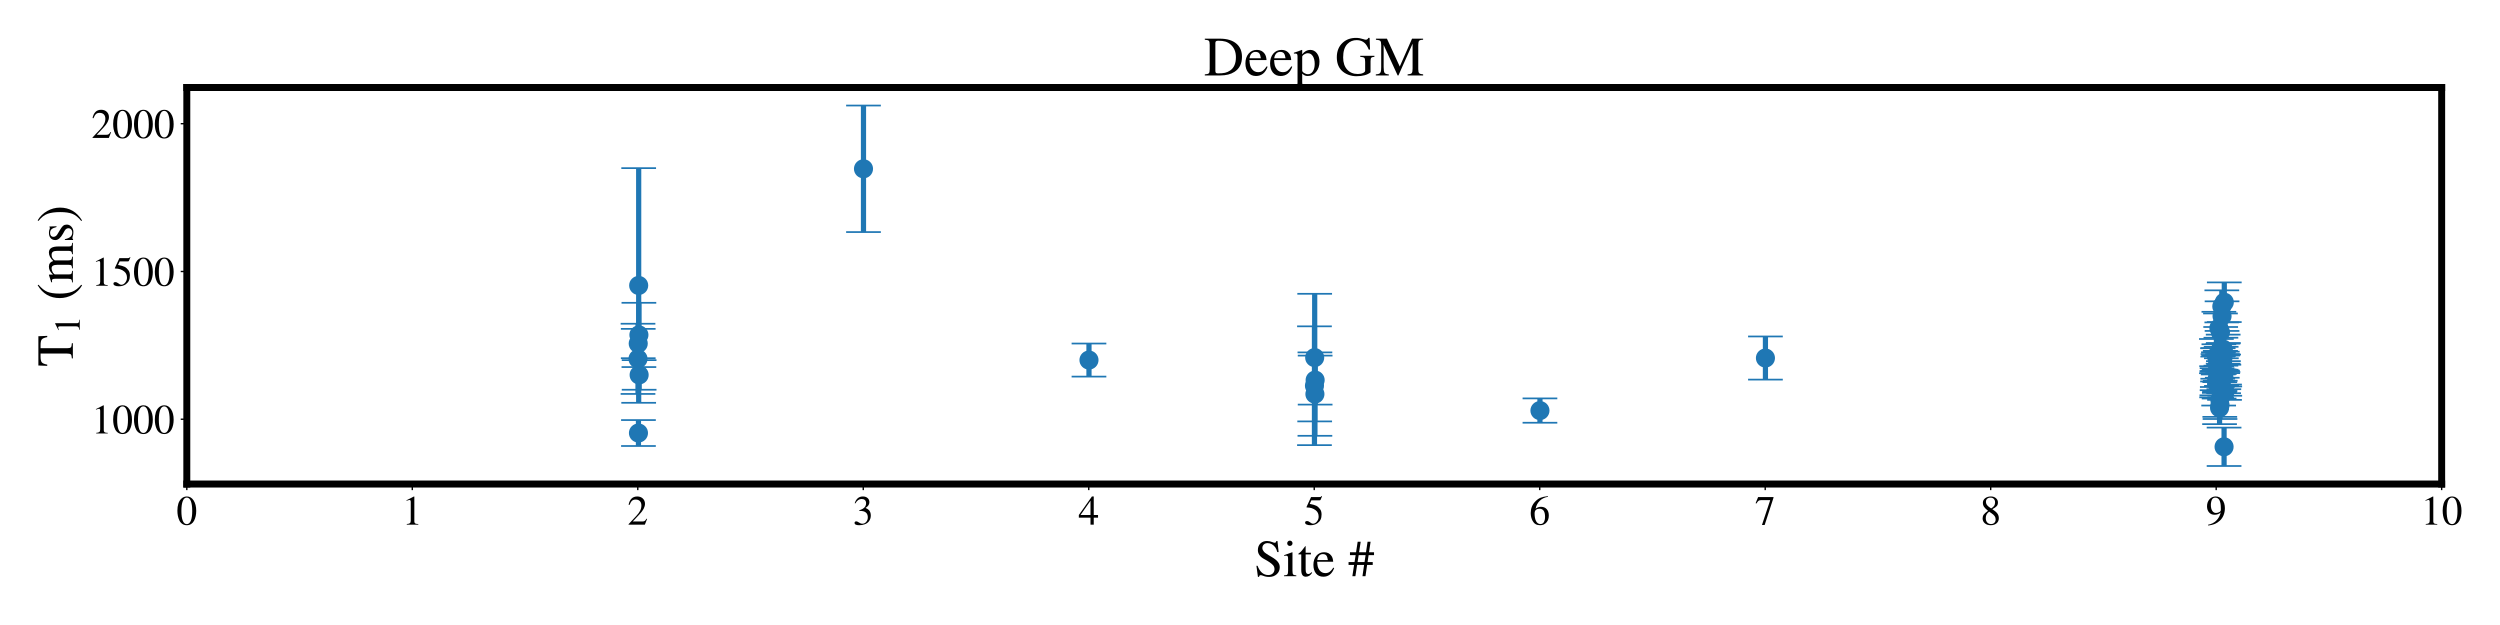 <?xml version="1.0" encoding="utf-8" standalone="no"?>
<!DOCTYPE svg PUBLIC "-//W3C//DTD SVG 1.1//EN"
  "http://www.w3.org/Graphics/SVG/1.1/DTD/svg11.dtd">
<!-- Created with matplotlib (https://matplotlib.org/) -->
<svg height="360pt" version="1.1" viewBox="0 0 1440 360" width="1440pt" xmlns="http://www.w3.org/2000/svg" xmlns:xlink="http://www.w3.org/1999/xlink">
 <defs>
  <style type="text/css">*{stroke-linecap:butt;stroke-linejoin:round;}</style>
 </defs>
 <g id="figure_1">
  <g id="patch_1">
   <path d="M 0 360 
L 1440 360 
L 1440 0 
L 0 0 
z
" style="fill:#ffffff;"/>
  </g>
  <g id="axes_1">
   <g id="patch_2">
    <path d="M 107.6 278.8 
L 1406.4 278.8 
L 1406.4 50.4 
L 107.6 50.4 
z
" style="fill:#ffffff;"/>
   </g>
   <g id="matplotlib.axis_1">
    <g id="xtick_1">
     <g id="line2d_1">
      <defs>
       <path d="M 0 0 
L 0 3.5 
" id="mabd2b6588c" style="stroke:#000000;stroke-width:0.8;"/>
      </defs>
      <g>
       <use style="stroke:#000000;stroke-width:0.8;" x="107.6" xlink:href="#mabd2b6588c" y="278.8"/>
      </g>
     </g>
     <g id="text_1">
      <!-- 0 -->
      <g transform="translate(101.6 302.191)scale(0.24 -0.24)">
       <defs>
        <path d="M 47.594 33 
Q 47.594 26.297 46.297 20.344 
Q 45 14.406 42.453 9.406 
Q 39.906 4.406 35.406 1.5 
Q 30.906 -1.406 25 -1.406 
Q 18.906 -1.406 14.297 1.688 
Q 9.703 4.797 7.203 10 
Q 4.703 15.203 3.547 21.094 
Q 2.406 27 2.406 33.594 
Q 2.406 42.906 4.703 50.344 
Q 7 57.797 12.344 62.688 
Q 17.703 67.594 25.406 67.594 
Q 35.203 67.594 41.391 58 
Q 47.594 48.406 47.594 33 
z
M 38 32.5 
Q 38 48.297 34.641 56.641 
Q 31.297 65 24.797 65 
Q 18.594 65 15.297 56.594 
Q 12 48.203 12 32.906 
Q 12 17.5 15.297 9.344 
Q 18.594 1.203 25 1.203 
Q 31.297 1.203 34.641 9.344 
Q 38 17.5 38 32.5 
z
" id="STIXGeneral-Regular-48"/>
       </defs>
       <use xlink:href="#STIXGeneral-Regular-48"/>
      </g>
     </g>
    </g>
    <g id="xtick_2">
     <g id="line2d_2">
      <g>
       <use style="stroke:#000000;stroke-width:0.8;" x="237.48" xlink:href="#mabd2b6588c" y="278.8"/>
      </g>
     </g>
     <g id="text_2">
      <!-- 1 -->
      <g transform="translate(231.48 302.191)scale(0.24 -0.24)">
       <defs>
        <path d="M 39.406 0 
L 11.797 0 
L 11.797 1.5 
Q 17.297 1.797 19.297 3.547 
Q 21.297 5.297 21.297 9.5 
L 21.297 54.406 
Q 21.297 59.297 18.297 59.297 
Q 16.906 59.297 13.797 58.094 
L 11.094 57.094 
L 11.094 58.5 
L 29 67.594 
L 29.906 67.297 
L 29.906 7.594 
Q 29.906 4.297 31.906 2.891 
Q 33.906 1.5 39.406 1.5 
z
" id="STIXGeneral-Regular-49"/>
       </defs>
       <use xlink:href="#STIXGeneral-Regular-49"/>
      </g>
     </g>
    </g>
    <g id="xtick_3">
     <g id="line2d_3">
      <g>
       <use style="stroke:#000000;stroke-width:0.8;" x="367.36" xlink:href="#mabd2b6588c" y="278.8"/>
      </g>
     </g>
     <g id="text_3">
      <!-- 2 -->
      <g transform="translate(361.36 302.191)scale(0.24 -0.24)">
       <defs>
        <path d="M 47.406 13.703 
L 42 0 
L 2.906 0 
L 2.906 1.203 
L 20.703 20.094 
Q 27.703 27.406 30.703 33.5 
Q 33.703 39.594 33.703 46.094 
Q 33.703 52.797 30 56.5 
Q 26.297 60.203 19.797 60.203 
Q 14.406 60.203 11.25 57.391 
Q 8.094 54.594 5.094 47.203 
L 3 47.703 
Q 4.703 57 9.844 62.297 
Q 15 67.594 23.797 67.594 
Q 32.094 67.594 37.188 62.594 
Q 42.297 57.594 42.297 50 
Q 42.297 38.703 29.5 25.203 
L 13 7.594 
L 36.406 7.594 
Q 39.703 7.594 41.641 8.891 
Q 43.594 10.203 46 14.297 
z
" id="STIXGeneral-Regular-50"/>
       </defs>
       <use xlink:href="#STIXGeneral-Regular-50"/>
      </g>
     </g>
    </g>
    <g id="xtick_4">
     <g id="line2d_4">
      <g>
       <use style="stroke:#000000;stroke-width:0.8;" x="497.24" xlink:href="#mabd2b6588c" y="278.8"/>
      </g>
     </g>
     <g id="text_4">
      <!-- 3 -->
      <g transform="translate(491.24 302.191)scale(0.24 -0.24)">
       <defs>
        <path d="M 6.094 51 
L 4.5 51.406 
Q 6.797 58.906 11.688 63.25 
Q 16.594 67.594 24.094 67.594 
Q 31.094 67.594 35.391 63.797 
Q 39.703 60 39.703 53.906 
Q 39.703 45.703 30.406 40.094 
Q 35.906 37.703 38.703 34.797 
Q 43.094 29.906 43.094 21.906 
Q 43.094 13.906 38.5 7.906 
Q 35.094 3.297 28.75 0.938 
Q 22.406 -1.406 15.297 -1.406 
Q 4.094 -1.406 4.094 4.297 
Q 4.094 5.906 5.297 6.906 
Q 6.5 7.906 8.203 7.906 
Q 10.703 7.906 14.297 5.297 
Q 18.703 2.203 22.906 2.203 
Q 28.406 2.203 32.156 6.641 
Q 35.906 11.094 35.906 17.5 
Q 35.906 29 25.5 32 
Q 22.406 33 15.297 33 
L 15.297 34.406 
Q 20.906 36.297 23.703 38 
Q 31.797 42.594 31.797 51.406 
Q 31.797 56.406 28.938 59 
Q 26.094 61.594 21 61.594 
Q 12 61.594 6.094 51 
z
" id="STIXGeneral-Regular-51"/>
       </defs>
       <use xlink:href="#STIXGeneral-Regular-51"/>
      </g>
     </g>
    </g>
    <g id="xtick_5">
     <g id="line2d_5">
      <g>
       <use style="stroke:#000000;stroke-width:0.8;" x="627.12" xlink:href="#mabd2b6588c" y="278.8"/>
      </g>
     </g>
     <g id="text_5">
      <!-- 4 -->
      <g transform="translate(621.12 302.191)scale(0.24 -0.24)">
       <defs>
        <path d="M 47.297 16.703 
L 37 16.703 
L 37 0 
L 29.203 0 
L 29.203 16.703 
L 1.203 16.703 
L 1.203 23.094 
L 32.594 67.594 
L 37 67.594 
L 37 23.094 
L 47.297 23.094 
z
M 29.203 23.094 
L 29.203 57.406 
L 5.203 23.094 
z
" id="STIXGeneral-Regular-52"/>
       </defs>
       <use xlink:href="#STIXGeneral-Regular-52"/>
      </g>
     </g>
    </g>
    <g id="xtick_6">
     <g id="line2d_6">
      <g>
       <use style="stroke:#000000;stroke-width:0.8;" x="757" xlink:href="#mabd2b6588c" y="278.8"/>
      </g>
     </g>
     <g id="text_6">
      <!-- 5 -->
      <g transform="translate(751 302.191)scale(0.24 -0.24)">
       <defs>
        <path d="M 43.797 68.094 
L 40.203 59.594 
Q 39.594 58.297 37.5 58.297 
L 18.094 58.297 
L 14.094 49.797 
Q 25.094 47.703 30 45.25 
Q 34.906 42.797 39.094 37 
Q 42.594 32.203 42.594 24.297 
Q 42.594 17.094 40.25 12.188 
Q 37.906 7.297 32.797 3.5 
Q 26 -1.406 15.797 -1.406 
Q 10.094 -1.406 6.594 0.297 
Q 3.094 2 3.094 4.797 
Q 3.094 8.594 7.594 8.594 
Q 11.203 8.594 15 5.5 
Q 18.906 2.297 22.094 2.297 
Q 27.297 2.297 31.438 7.5 
Q 35.594 12.703 35.594 19.203 
Q 35.594 28.797 28.906 34.203 
Q 20.203 41.203 7.594 41.203 
Q 6.406 41.203 6.406 42 
L 6.5 42.5 
L 17.406 66.203 
L 38.094 66.203 
Q 39.797 66.203 40.75 66.703 
Q 41.703 67.203 42.906 68.797 
z
" id="STIXGeneral-Regular-53"/>
       </defs>
       <use xlink:href="#STIXGeneral-Regular-53"/>
      </g>
     </g>
    </g>
    <g id="xtick_7">
     <g id="line2d_7">
      <g>
       <use style="stroke:#000000;stroke-width:0.8;" x="886.88" xlink:href="#mabd2b6588c" y="278.8"/>
      </g>
     </g>
     <g id="text_7">
      <!-- 6 -->
      <g transform="translate(880.88 302.191)scale(0.24 -0.24)">
       <defs>
        <path d="M 44.594 68.406 
L 44.797 66.797 
Q 33 64.906 25.094 57.25 
Q 17.203 49.594 15.203 38.297 
Q 21 42.797 27.906 42.797 
Q 36.703 42.797 41.75 37.188 
Q 46.797 31.594 46.797 21.906 
Q 46.797 12.094 41.703 5.906 
Q 35.797 -1.406 25.797 -1.406 
Q 13.594 -1.406 8.094 8.703 
Q 3.406 17.297 3.406 27.906 
Q 3.406 44.297 14.297 55.5 
Q 20.5 61.906 27.047 64.547 
Q 33.594 67.203 44.594 68.406 
z
M 37.797 18.797 
Q 37.797 38.203 24.297 38.203 
Q 19.297 38.203 16 35.547 
Q 12.703 32.906 12.703 26.594 
Q 12.703 14.906 16.344 8.156 
Q 20 1.406 26.906 1.406 
Q 32.203 1.406 35 6.156 
Q 37.797 10.906 37.797 18.797 
z
" id="STIXGeneral-Regular-54"/>
       </defs>
       <use xlink:href="#STIXGeneral-Regular-54"/>
      </g>
     </g>
    </g>
    <g id="xtick_8">
     <g id="line2d_8">
      <g>
       <use style="stroke:#000000;stroke-width:0.8;" x="1016.76" xlink:href="#mabd2b6588c" y="278.8"/>
      </g>
     </g>
     <g id="text_8">
      <!-- 7 -->
      <g transform="translate(1010.76 302.191)scale(0.24 -0.24)">
       <defs>
        <path d="M 44.906 64.594 
L 23.703 -0.797 
L 17.203 -0.797 
L 37 58.797 
L 15.5 58.797 
Q 11.203 58.797 9.094 57.297 
Q 7 55.797 3.797 50.594 
L 2 51.5 
L 8 66.203 
L 44.906 66.203 
z
" id="STIXGeneral-Regular-55"/>
       </defs>
       <use xlink:href="#STIXGeneral-Regular-55"/>
      </g>
     </g>
    </g>
    <g id="xtick_9">
     <g id="line2d_9">
      <g>
       <use style="stroke:#000000;stroke-width:0.8;" x="1146.64" xlink:href="#mabd2b6588c" y="278.8"/>
      </g>
     </g>
     <g id="text_9">
      <!-- 8 -->
      <g transform="translate(1140.64 302.191)scale(0.24 -0.24)">
       <defs>
        <path d="M 44.5 15.5 
Q 44.5 7.797 39.141 3.188 
Q 33.797 -1.406 24.797 -1.406 
Q 16.406 -1.406 11 3.188 
Q 5.594 7.797 5.594 14.906 
Q 5.594 20.203 8.188 23.953 
Q 10.797 27.703 18.594 33.203 
Q 11.094 39.406 8.641 43.203 
Q 6.203 47 6.203 52 
Q 6.203 59.094 11.641 63.344 
Q 17.094 67.594 25.594 67.594 
Q 32.906 67.594 37.656 63.438 
Q 42.406 59.297 42.406 53.297 
Q 42.406 47.797 39.547 44.5 
Q 36.703 41.203 29 37.094 
Q 38 31.094 41.25 26.391 
Q 44.5 21.703 44.5 15.5 
z
M 35.5 53.297 
Q 35.5 58.5 32.594 61.641 
Q 29.703 64.797 24.594 64.797 
Q 19.5 64.797 16.547 62.141 
Q 13.594 59.5 13.594 54.891 
Q 13.594 50.297 16.547 46.547 
Q 19.5 42.797 26.094 38.906 
Q 31.203 41.906 33.344 45.25 
Q 35.5 48.594 35.5 53.297 
z
M 27.094 27.203 
L 21.203 31.203 
Q 16.797 27.594 15 24.141 
Q 13.203 20.703 13.203 15.797 
Q 13.203 9 16.641 5.203 
Q 20.094 1.406 25.906 1.406 
Q 30.797 1.406 33.844 4.453 
Q 36.906 7.5 36.906 12.406 
Q 36.906 16.906 34.594 20.297 
Q 32.297 23.703 27.094 27.203 
z
" id="STIXGeneral-Regular-56"/>
       </defs>
       <use xlink:href="#STIXGeneral-Regular-56"/>
      </g>
     </g>
    </g>
    <g id="xtick_10">
     <g id="line2d_10">
      <g>
       <use style="stroke:#000000;stroke-width:0.8;" x="1276.52" xlink:href="#mabd2b6588c" y="278.8"/>
      </g>
     </g>
     <g id="text_10">
      <!-- 9 -->
      <g transform="translate(1270.52 302.191)scale(0.24 -0.24)">
       <defs>
        <path d="M 5.906 -2.203 
L 5.594 -0.203 
Q 17.094 1.797 25.047 9.5 
Q 33 17.203 36 29.406 
Q 30.203 23.703 21 23.703 
Q 12.906 23.703 7.953 29.297 
Q 3 34.906 3 44 
Q 3 54.094 8.953 60.844 
Q 14.906 67.594 23.797 67.594 
Q 33.297 67.594 39.5 60 
Q 45.906 52 45.906 39.406 
Q 45.906 30.594 42.844 22.844 
Q 39.797 15.094 33.906 9.703 
Q 27.703 4.094 21.797 1.641 
Q 15.906 -0.797 5.906 -2.203 
z
M 36.203 35.5 
L 36.203 39.406 
Q 36.203 64.797 23 64.797 
Q 18.297 64.797 15.703 61.406 
Q 14.203 59.406 13.203 55.406 
Q 12.203 51.406 12.203 47.406 
Q 12.203 38.5 15.547 33.25 
Q 18.906 28 24.5 28 
Q 28.5 28 32.344 29.953 
Q 36.203 31.906 36.203 35.5 
z
" id="STIXGeneral-Regular-57"/>
       </defs>
       <use xlink:href="#STIXGeneral-Regular-57"/>
      </g>
     </g>
    </g>
    <g id="xtick_11">
     <g id="line2d_11">
      <g>
       <use style="stroke:#000000;stroke-width:0.8;" x="1406.4" xlink:href="#mabd2b6588c" y="278.8"/>
      </g>
     </g>
     <g id="text_11">
      <!-- 10 -->
      <g transform="translate(1394.4 302.191)scale(0.24 -0.24)">
       <use xlink:href="#STIXGeneral-Regular-49"/>
       <use x="50" xlink:href="#STIXGeneral-Regular-48"/>
      </g>
     </g>
    </g>
    <g id="text_12">
     <!-- Site # -->
     <g transform="translate(722.411 331.889)scale(0.3 -0.3)">
      <defs>
       <path d="M 46.906 46.297 
L 44.406 46.297 
Q 42.703 52.5 40.297 55.703 
Q 34.203 63.5 25.797 63.5 
Q 21.203 63.5 18.453 60.844 
Q 15.703 58.203 15.703 54 
Q 15.703 52 16.703 50.094 
Q 17.703 48.203 18.844 46.844 
Q 20 45.5 22.891 43.5 
Q 25.797 41.5 27.594 40.453 
Q 29.406 39.406 33.594 36.906 
Q 41.703 32.203 45.391 27.547 
Q 49.094 22.906 49.094 17.297 
Q 49.094 9 43.297 3.797 
Q 37.5 -1.406 28.703 -1.406 
Q 22.203 -1.406 16.906 0.906 
Q 14.297 2 12.203 2 
Q 11 2 10.203 1.094 
Q 9.406 0.203 9.406 -1.297 
L 7.203 -1.297 
L 4.297 19.906 
L 6.5 19.906 
Q 13.203 2.203 27.094 2.203 
Q 32.406 2.203 35.703 5.344 
Q 39 8.5 39 13.406 
Q 39 18.094 36.094 21.297 
Q 31.297 26.5 19.297 32.906 
Q 7.094 39.406 7.094 50.094 
Q 7.094 58.094 12 62.844 
Q 16.906 67.594 24.5 67.594 
Q 29.797 67.594 35 65.406 
Q 37.703 64.203 39.406 64.203 
Q 42 64.203 42.594 67.594 
L 44.703 67.594 
z
" id="STIXGeneral-Regular-83"/>
       <path d="M 18 63.203 
Q 18 61 16.5 59.547 
Q 15 58.094 12.797 58.094 
Q 10.703 58.094 9.25 59.547 
Q 7.797 61 7.797 63.203 
Q 7.797 65.297 9.297 66.797 
Q 10.797 68.297 12.906 68.297 
Q 15.094 68.297 16.547 66.797 
Q 18 65.297 18 63.203 
z
M 25.297 0 
L 1.594 0 
L 1.594 1.5 
Q 6.797 1.797 8.141 3.297 
Q 9.5 4.797 9.5 10.406 
L 9.5 33.094 
Q 9.5 36.594 8.797 38 
Q 8.094 39.406 6.203 39.406 
Q 3.797 39.406 2 38.906 
L 2 40.5 
L 17.5 46 
L 17.906 45.594 
L 17.906 10.5 
Q 17.906 4.906 19.156 3.406 
Q 20.406 1.906 25.297 1.5 
z
" id="STIXGeneral-Regular-105"/>
       <path d="M 26.594 7.703 
L 27.906 6.594 
Q 23.094 -1 15.797 -1 
Q 7 -1 7 11.703 
L 7 41.797 
L 1.703 41.797 
Q 1.297 42.094 1.297 42.5 
Q 1.297 43.297 3 44.406 
Q 6.797 46.594 12.703 55.094 
Q 12.906 55.406 13.656 56.344 
Q 14.406 57.297 14.703 57.906 
Q 15.406 57.906 15.406 56.594 
L 15.406 45 
L 25.5 45 
L 25.5 41.797 
L 15.406 41.797 
L 15.406 13.203 
Q 15.406 8.406 16.594 6.297 
Q 17.797 4.203 20.594 4.203 
Q 23.594 4.203 26.594 7.703 
z
" id="STIXGeneral-Regular-116"/>
       <path d="M 40.797 16.406 
L 42.406 15.703 
Q 36.406 -1 21.5 -1 
Q 12.703 -1 7.594 5.141 
Q 2.5 11.297 2.5 21.703 
Q 2.5 32.406 8.203 39.203 
Q 13.906 46 23.203 46 
Q 32.203 46 37.094 39.094 
Q 40 35.094 40.5 27.703 
L 9.703 27.703 
Q 10.094 21.406 10.938 18.094 
Q 11.797 14.797 14.297 11.406 
Q 18.5 5.906 25.406 5.906 
Q 30.297 5.906 33.641 8.297 
Q 37 10.703 40.797 16.406 
z
M 9.906 30.906 
L 30.297 30.906 
Q 29.406 37.203 27.344 39.797 
Q 25.297 42.406 20.5 42.406 
Q 16.297 42.406 13.5 39.453 
Q 10.703 36.5 9.906 30.906 
z
" id="STIXGeneral-Regular-101"/>
       <path id="STIXGeneral-Regular-32"/>
       <path d="M 49.5 40.5 
L 39.094 40.5 
L 37.094 27.094 
L 47 27.094 
L 47 21.594 
L 36.203 21.594 
L 33.094 0 
L 27.297 0 
L 30.406 21.594 
L 17 21.594 
L 13.703 0 
L 7.906 0 
L 11.203 21.594 
L 0.594 21.594 
L 0.594 27.094 
L 12.094 27.094 
L 14.203 40.5 
L 3.297 40.5 
L 3.297 46 
L 15 46 
L 18.094 66.203 
L 23.906 66.203 
L 20.797 46 
L 34.094 46 
L 37.094 66.203 
L 42.906 66.203 
L 39.906 46 
L 49.5 46 
z
M 33.297 40.5 
L 20 40.5 
L 17.906 27.094 
L 31.297 27.094 
z
" id="STIXGeneral-Regular-35"/>
      </defs>
      <use xlink:href="#STIXGeneral-Regular-83"/>
      <use x="55.6" xlink:href="#STIXGeneral-Regular-105"/>
      <use x="83.4" xlink:href="#STIXGeneral-Regular-116"/>
      <use x="111.2" xlink:href="#STIXGeneral-Regular-101"/>
      <use x="155.6" xlink:href="#STIXGeneral-Regular-32"/>
      <use x="180.6" xlink:href="#STIXGeneral-Regular-35"/>
     </g>
    </g>
   </g>
   <g id="matplotlib.axis_2">
    <g id="ytick_1">
     <g id="line2d_12">
      <defs>
       <path d="M 0 0 
L -3.5 0 
" id="m068cab64b9" style="stroke:#000000;stroke-width:0.8;"/>
      </defs>
      <g>
       <use style="stroke:#000000;stroke-width:0.8;" x="107.6" xlink:href="#m068cab64b9" y="241.481"/>
      </g>
     </g>
     <g id="text_13">
      <!-- 1000 -->
      <g transform="translate(52.6 249.676)scale(0.24 -0.24)">
       <use xlink:href="#STIXGeneral-Regular-49"/>
       <use x="50" xlink:href="#STIXGeneral-Regular-48"/>
       <use x="100" xlink:href="#STIXGeneral-Regular-48"/>
       <use x="150" xlink:href="#STIXGeneral-Regular-48"/>
      </g>
     </g>
    </g>
    <g id="ytick_2">
     <g id="line2d_13">
      <g>
       <use style="stroke:#000000;stroke-width:0.8;" x="107.6" xlink:href="#m068cab64b9" y="156.369"/>
      </g>
     </g>
     <g id="text_14">
      <!-- 1500 -->
      <g transform="translate(52.6 164.565)scale(0.24 -0.24)">
       <use xlink:href="#STIXGeneral-Regular-49"/>
       <use x="50" xlink:href="#STIXGeneral-Regular-53"/>
       <use x="100" xlink:href="#STIXGeneral-Regular-48"/>
       <use x="150" xlink:href="#STIXGeneral-Regular-48"/>
      </g>
     </g>
    </g>
    <g id="ytick_3">
     <g id="line2d_14">
      <g>
       <use style="stroke:#000000;stroke-width:0.8;" x="107.6" xlink:href="#m068cab64b9" y="71.258"/>
      </g>
     </g>
     <g id="text_15">
      <!-- 2000 -->
      <g transform="translate(52.6 79.454)scale(0.24 -0.24)">
       <use xlink:href="#STIXGeneral-Regular-50"/>
       <use x="50" xlink:href="#STIXGeneral-Regular-48"/>
       <use x="100" xlink:href="#STIXGeneral-Regular-48"/>
       <use x="150" xlink:href="#STIXGeneral-Regular-48"/>
      </g>
     </g>
    </g>
    <g id="text_16">
     <!-- T$_1$ (ms) -->
     <g transform="translate(42.089 211.25)rotate(-90)scale(0.3 -0.3)">
      <defs>
       <path d="M 59.297 49.203 
L 56.906 49.203 
Q 55.297 57.406 52.391 59.703 
Q 49.5 62 41.5 62 
L 35.594 62 
L 35.594 11.094 
Q 35.594 5.406 37.297 3.797 
Q 39 2.203 45.203 1.906 
L 45.203 0 
L 16 0 
L 16 1.906 
Q 22.297 2.297 23.844 4 
Q 25.406 5.703 25.406 12.297 
L 25.406 62 
L 19.406 62 
Q 11.297 62 8.438 59.641 
Q 5.594 57.297 4.094 49.203 
L 1.703 49.203 
L 2.406 66.203 
L 58.594 66.203 
z
" id="STIXGeneral-Regular-84"/>
       <path d="M 30.406 -16.094 
L 29.203 -17.703 
Q 17.594 -11.094 11.188 0.5 
Q 4.797 12.094 4.797 25.203 
Q 4.797 52.906 29.5 67.594 
L 30.406 66 
Q 20.203 57.297 16.797 48.844 
Q 13.406 40.406 13.406 25.5 
Q 13.406 10.703 16.906 1.5 
Q 20.406 -7.703 30.406 -16.094 
z
" id="STIXGeneral-Regular-40"/>
       <path d="M 77.5 0 
L 55.703 0 
L 55.703 1.5 
Q 59.906 1.906 61.047 3.25 
Q 62.203 4.594 62.203 9 
L 62.203 29.594 
Q 62.203 35.594 60.453 38.188 
Q 58.703 40.797 54.5 40.797 
Q 51 40.797 48.547 39.391 
Q 46.094 38 43.797 34.703 
L 43.797 9.5 
Q 43.797 4.703 45.25 3.141 
Q 46.703 1.594 51 1.5 
L 51 0 
L 28.594 0 
L 28.594 1.5 
Q 33 1.797 34.203 2.938 
Q 35.406 4.094 35.406 8.594 
L 35.406 29.703 
Q 35.406 40.797 28.906 40.797 
Q 26.094 40.797 22.938 39.547 
Q 19.797 38.297 18.297 36.5 
Q 17 35 17 34.797 
L 17 7 
Q 17 3.797 18.391 2.75 
Q 19.797 1.703 23.797 1.5 
L 23.797 0 
L 1.594 0 
L 1.594 1.5 
Q 5.797 1.594 7.188 3.047 
Q 8.594 4.5 8.594 8.797 
L 8.594 33.594 
Q 8.594 37.297 7.797 38.75 
Q 7 40.203 5.094 40.203 
Q 3.594 40.203 1.906 39.797 
L 1.906 41.5 
Q 8.703 43.406 15.797 46 
L 16.594 45.703 
L 16.594 38.297 
L 16.797 38.297 
Q 21.297 43 24.75 44.5 
Q 28.203 46 32.094 46 
Q 40 46 42.703 37.594 
Q 50.5 46 59 46 
Q 70.594 46 70.594 28 
L 70.594 7.703 
Q 70.594 4.406 71.594 3.156 
Q 72.594 1.906 74.906 1.703 
L 77.5 1.5 
z
" id="STIXGeneral-Regular-109"/>
       <path d="M 15.594 30.094 
L 26 23.797 
Q 31 20.797 32.891 18.188 
Q 34.797 15.594 34.797 11.5 
Q 34.797 6.5 30.641 2.75 
Q 26.5 -1 20.797 -1 
Q 16.094 -1 13.5 -0.094 
Q 10.797 0.797 8.906 0.797 
Q 7.203 0.797 6.5 -0.406 
L 5.203 -0.406 
L 5.203 15.297 
L 6.797 15.297 
Q 8.406 8 11.406 4.594 
Q 14.406 1.203 19.5 1.203 
Q 23.203 1.203 25.5 3.297 
Q 27.797 5.406 27.797 8.594 
Q 27.797 13.203 22.5 16.094 
L 17.094 19.094 
Q 5.094 25.797 5.094 33.594 
Q 5.094 39.406 8.844 42.656 
Q 12.594 45.906 18.906 45.906 
Q 23.297 45.906 25.594 44.797 
Q 27.406 44 28.406 44 
Q 29.094 44 30 45 
L 31.094 45 
L 31.594 31.406 
L 30.094 31.406 
Q 28.406 38.203 25.844 40.953 
Q 23.297 43.703 18.797 43.703 
Q 15.406 43.703 13.344 42 
Q 11.297 40.297 11.297 36.906 
Q 11.297 35.203 12.438 33.25 
Q 13.594 31.297 15.594 30.094 
z
" id="STIXGeneral-Regular-115"/>
       <path d="M 2.906 66 
L 4.094 67.594 
Q 15.5 60.797 22 49.188 
Q 28.5 37.594 28.5 24.703 
Q 28.5 -2.594 3.797 -17.703 
L 2.906 -16.094 
Q 13.203 -7.594 16.547 0.844 
Q 19.906 9.297 19.906 24.406 
Q 19.906 39.594 16.547 48.75 
Q 13.203 57.906 2.906 66 
z
" id="STIXGeneral-Regular-41"/>
      </defs>
      <use transform="translate(0 0.406)" xlink:href="#STIXGeneral-Regular-84"/>
      <use transform="translate(62.643 -12.822)scale(0.7)" xlink:href="#STIXGeneral-Regular-49"/>
      <use transform="translate(102.053 0.406)" xlink:href="#STIXGeneral-Regular-32"/>
      <use transform="translate(127.053 0.406)" xlink:href="#STIXGeneral-Regular-40"/>
      <use transform="translate(160.353 0.406)" xlink:href="#STIXGeneral-Regular-109"/>
      <use transform="translate(238.153 0.406)" xlink:href="#STIXGeneral-Regular-115"/>
      <use transform="translate(277.053 0.406)" xlink:href="#STIXGeneral-Regular-41"/>
     </g>
    </g>
   </g>
   <g id="LineCollection_1">
    <path clip-path="url(#p9d42437497)" d="M 0 0 
" style="fill:none;stroke:#1f77b4;stroke-width:3;"/>
    <path clip-path="url(#p9d42437497)" d="M 367.49 226.911 
L 367.49 186.481 
" style="fill:none;stroke:#1f77b4;stroke-width:3;"/>
    <path clip-path="url(#p9d42437497)" d="M 367.62 206.306 
L 367.62 189.443 
" style="fill:none;stroke:#1f77b4;stroke-width:3;"/>
    <path clip-path="url(#p9d42437497)" d="M 367.75 256.887 
L 367.75 241.945 
" style="fill:none;stroke:#1f77b4;stroke-width:3;"/>
    <path clip-path="url(#p9d42437497)" d="M 367.88 231.998 
L 367.88 96.842 
" style="fill:none;stroke:#1f77b4;stroke-width:3;"/>
    <path clip-path="url(#p9d42437497)" d="M 368.009 211.43 
L 368.009 174.395 
" style="fill:none;stroke:#1f77b4;stroke-width:3;"/>
    <path clip-path="url(#p9d42437497)" d="M 368.139 224.471 
L 368.139 207.423 
" style="fill:none;stroke:#1f77b4;stroke-width:3;"/>
    <path clip-path="url(#p9d42437497)" d="M 497.37 133.673 
L 497.37 60.782 
" style="fill:none;stroke:#1f77b4;stroke-width:3;"/>
    <path clip-path="url(#p9d42437497)" d="M 627.25 216.907 
L 627.25 197.881 
" style="fill:none;stroke:#1f77b4;stroke-width:3;"/>
    <path clip-path="url(#p9d42437497)" d="M 757.13 256.387 
L 757.13 187.979 
" style="fill:none;stroke:#1f77b4;stroke-width:3;"/>
    <path clip-path="url(#p9d42437497)" d="M 757.26 242.726 
L 757.26 169.217 
" style="fill:none;stroke:#1f77b4;stroke-width:3;"/>
    <path clip-path="url(#p9d42437497)" d="M 757.39 251.032 
L 757.39 202.966 
" style="fill:none;stroke:#1f77b4;stroke-width:3;"/>
    <path clip-path="url(#p9d42437497)" d="M 757.52 233.057 
L 757.52 204.816 
" style="fill:none;stroke:#1f77b4;stroke-width:3;"/>
    <path clip-path="url(#p9d42437497)" d="M 887.01 243.511 
L 887.01 229.483 
" style="fill:none;stroke:#1f77b4;stroke-width:3;"/>
    <path clip-path="url(#p9d42437497)" d="M 1016.89 218.657 
L 1016.89 193.802 
" style="fill:none;stroke:#1f77b4;stroke-width:3;"/>
    <path clip-path="url(#p9d42437497)" d="M 0 0 
" style="fill:none;stroke:#1f77b4;stroke-width:3;"/>
    <path clip-path="url(#p9d42437497)" d="M 0 0 
" style="fill:none;stroke:#1f77b4;stroke-width:3;"/>
    <path clip-path="url(#p9d42437497)" d="M 1276.65 214.973 
L 1276.65 195.256 
" style="fill:none;stroke:#1f77b4;stroke-width:3;"/>
    <path clip-path="url(#p9d42437497)" d="M 1276.78 228.865 
L 1276.78 210.94 
" style="fill:none;stroke:#1f77b4;stroke-width:3;"/>
    <path clip-path="url(#p9d42437497)" d="M 1276.91 227.698 
L 1276.91 213.745 
" style="fill:none;stroke:#1f77b4;stroke-width:3;"/>
    <path clip-path="url(#p9d42437497)" d="M 1277.04 224.745 
L 1277.04 212.094 
" style="fill:none;stroke:#1f77b4;stroke-width:3;"/>
    <path clip-path="url(#p9d42437497)" d="M 1277.169 222.894 
L 1277.169 214.04 
" style="fill:none;stroke:#1f77b4;stroke-width:3;"/>
    <path clip-path="url(#p9d42437497)" d="M 1277.299 219.741 
L 1277.299 200.576 
" style="fill:none;stroke:#1f77b4;stroke-width:3;"/>
    <path clip-path="url(#p9d42437497)" d="M 1277.429 218.144 
L 1277.429 205.414 
" style="fill:none;stroke:#1f77b4;stroke-width:3;"/>
    <path clip-path="url(#p9d42437497)" d="M 1277.559 215.008 
L 1277.559 203.958 
" style="fill:none;stroke:#1f77b4;stroke-width:3;"/>
    <path clip-path="url(#p9d42437497)" d="M 1277.689 215.688 
L 1277.689 200.553 
" style="fill:none;stroke:#1f77b4;stroke-width:3;"/>
    <path clip-path="url(#p9d42437497)" d="M 1277.819 213.638 
L 1277.819 202.919 
" style="fill:none;stroke:#1f77b4;stroke-width:3;"/>
    <path clip-path="url(#p9d42437497)" d="M 1277.949 233.586 
L 1277.949 204.928 
" style="fill:none;stroke:#1f77b4;stroke-width:3;"/>
    <path clip-path="url(#p9d42437497)" d="M 1278.079 198.295 
L 1278.079 179.606 
" style="fill:none;stroke:#1f77b4;stroke-width:3;"/>
    <path clip-path="url(#p9d42437497)" d="M 1278.208 229.545 
L 1278.208 212.809 
" style="fill:none;stroke:#1f77b4;stroke-width:3;"/>
    <path clip-path="url(#p9d42437497)" d="M 1278.338 226.297 
L 1278.338 215.389 
" style="fill:none;stroke:#1f77b4;stroke-width:3;"/>
    <path clip-path="url(#p9d42437497)" d="M 1278.468 244.314 
L 1278.468 225.487 
" style="fill:none;stroke:#1f77b4;stroke-width:3;"/>
    <path clip-path="url(#p9d42437497)" d="M 1278.598 240.103 
L 1278.598 220.126 
" style="fill:none;stroke:#1f77b4;stroke-width:3;"/>
    <path clip-path="url(#p9d42437497)" d="M 1278.728 241.351 
L 1278.728 225.17 
" style="fill:none;stroke:#1f77b4;stroke-width:3;"/>
    <path clip-path="url(#p9d42437497)" d="M 1278.858 219.292 
L 1278.858 202.104 
" style="fill:none;stroke:#1f77b4;stroke-width:3;"/>
    <path clip-path="url(#p9d42437497)" d="M 1278.988 202.155 
L 1278.988 180.569 
" style="fill:none;stroke:#1f77b4;stroke-width:3;"/>
    <path clip-path="url(#p9d42437497)" d="M 1279.118 213.759 
L 1279.118 188.364 
" style="fill:none;stroke:#1f77b4;stroke-width:3;"/>
    <path clip-path="url(#p9d42437497)" d="M 1279.247 210.619 
L 1279.247 194.549 
" style="fill:none;stroke:#1f77b4;stroke-width:3;"/>
    <path clip-path="url(#p9d42437497)" d="M 1279.377 212.965 
L 1279.377 199.744 
" style="fill:none;stroke:#1f77b4;stroke-width:3;"/>
    <path clip-path="url(#p9d42437497)" d="M 1279.507 222.456 
L 1279.507 206.366 
" style="fill:none;stroke:#1f77b4;stroke-width:3;"/>
    <path clip-path="url(#p9d42437497)" d="M 1279.637 222.279 
L 1279.637 213.72 
" style="fill:none;stroke:#1f77b4;stroke-width:3;"/>
    <path clip-path="url(#p9d42437497)" d="M 1279.767 185.708 
L 1279.767 167.237 
" style="fill:none;stroke:#1f77b4;stroke-width:3;"/>
    <path clip-path="url(#p9d42437497)" d="M 1279.897 190.628 
L 1279.897 173.562 
" style="fill:none;stroke:#1f77b4;stroke-width:3;"/>
    <path clip-path="url(#p9d42437497)" d="M 1280.027 217.591 
L 1280.027 202.554 
" style="fill:none;stroke:#1f77b4;stroke-width:3;"/>
    <path clip-path="url(#p9d42437497)" d="M 1280.157 213.474 
L 1280.157 203.958 
" style="fill:none;stroke:#1f77b4;stroke-width:3;"/>
    <path clip-path="url(#p9d42437497)" d="M 1280.287 214.941 
L 1280.287 204.805 
" style="fill:none;stroke:#1f77b4;stroke-width:3;"/>
    <path clip-path="url(#p9d42437497)" d="M 1280.416 214.23 
L 1280.416 197.958 
" style="fill:none;stroke:#1f77b4;stroke-width:3;"/>
    <path clip-path="url(#p9d42437497)" d="M 1280.546 209.47 
L 1280.546 192.749 
" style="fill:none;stroke:#1f77b4;stroke-width:3;"/>
    <path clip-path="url(#p9d42437497)" d="M 1280.676 208.003 
L 1280.676 197.555 
" style="fill:none;stroke:#1f77b4;stroke-width:3;"/>
    <path clip-path="url(#p9d42437497)" d="M 1280.806 226.475 
L 1280.806 204.22 
" style="fill:none;stroke:#1f77b4;stroke-width:3;"/>
    <path clip-path="url(#p9d42437497)" d="M 1280.936 224.173 
L 1280.936 210.074 
" style="fill:none;stroke:#1f77b4;stroke-width:3;"/>
    <path clip-path="url(#p9d42437497)" d="M 1281.066 268.418 
L 1281.066 246.309 
" style="fill:none;stroke:#1f77b4;stroke-width:3;"/>
    <path clip-path="url(#p9d42437497)" d="M 1281.196 185.51 
L 1281.196 162.669 
" style="fill:none;stroke:#1f77b4;stroke-width:3;"/>
    <path clip-path="url(#p9d42437497)" d="M 1281.326 230.327 
L 1281.326 221.49 
" style="fill:none;stroke:#1f77b4;stroke-width:3;"/>
    <path clip-path="url(#p9d42437497)" d="M 1281.455 227.954 
L 1281.455 222.62 
" style="fill:none;stroke:#1f77b4;stroke-width:3;"/>
    <path clip-path="url(#p9d42437497)" d="M 0 0 
" style="fill:none;stroke:#1f77b4;stroke-width:3;"/>
   </g>
   <g id="line2d_15">
    <defs>
     <path d="M 10 0 
L -10 -0 
" id="m1aa8ba5e2a" style="stroke:#1f77b4;"/>
    </defs>
    <g clip-path="url(#p9d42437497)">
     <use style="fill:#1f77b4;stroke:#1f77b4;" x="367.49" xlink:href="#m1aa8ba5e2a" y="226.911"/>
     <use style="fill:#1f77b4;stroke:#1f77b4;" x="367.62" xlink:href="#m1aa8ba5e2a" y="206.306"/>
     <use style="fill:#1f77b4;stroke:#1f77b4;" x="367.75" xlink:href="#m1aa8ba5e2a" y="256.887"/>
     <use style="fill:#1f77b4;stroke:#1f77b4;" x="367.88" xlink:href="#m1aa8ba5e2a" y="231.998"/>
     <use style="fill:#1f77b4;stroke:#1f77b4;" x="368.009" xlink:href="#m1aa8ba5e2a" y="211.43"/>
     <use style="fill:#1f77b4;stroke:#1f77b4;" x="368.139" xlink:href="#m1aa8ba5e2a" y="224.471"/>
     <use style="fill:#1f77b4;stroke:#1f77b4;" x="497.37" xlink:href="#m1aa8ba5e2a" y="133.673"/>
     <use style="fill:#1f77b4;stroke:#1f77b4;" x="627.25" xlink:href="#m1aa8ba5e2a" y="216.907"/>
     <use style="fill:#1f77b4;stroke:#1f77b4;" x="757.13" xlink:href="#m1aa8ba5e2a" y="256.387"/>
     <use style="fill:#1f77b4;stroke:#1f77b4;" x="757.26" xlink:href="#m1aa8ba5e2a" y="242.726"/>
     <use style="fill:#1f77b4;stroke:#1f77b4;" x="757.39" xlink:href="#m1aa8ba5e2a" y="251.032"/>
     <use style="fill:#1f77b4;stroke:#1f77b4;" x="757.52" xlink:href="#m1aa8ba5e2a" y="233.057"/>
     <use style="fill:#1f77b4;stroke:#1f77b4;" x="887.01" xlink:href="#m1aa8ba5e2a" y="243.511"/>
     <use style="fill:#1f77b4;stroke:#1f77b4;" x="1016.89" xlink:href="#m1aa8ba5e2a" y="218.657"/>
     <use style="fill:#1f77b4;stroke:#1f77b4;" x="1276.65" xlink:href="#m1aa8ba5e2a" y="214.973"/>
     <use style="fill:#1f77b4;stroke:#1f77b4;" x="1276.78" xlink:href="#m1aa8ba5e2a" y="228.865"/>
     <use style="fill:#1f77b4;stroke:#1f77b4;" x="1276.91" xlink:href="#m1aa8ba5e2a" y="227.698"/>
     <use style="fill:#1f77b4;stroke:#1f77b4;" x="1277.04" xlink:href="#m1aa8ba5e2a" y="224.745"/>
     <use style="fill:#1f77b4;stroke:#1f77b4;" x="1277.169" xlink:href="#m1aa8ba5e2a" y="222.894"/>
     <use style="fill:#1f77b4;stroke:#1f77b4;" x="1277.299" xlink:href="#m1aa8ba5e2a" y="219.741"/>
     <use style="fill:#1f77b4;stroke:#1f77b4;" x="1277.429" xlink:href="#m1aa8ba5e2a" y="218.144"/>
     <use style="fill:#1f77b4;stroke:#1f77b4;" x="1277.559" xlink:href="#m1aa8ba5e2a" y="215.008"/>
     <use style="fill:#1f77b4;stroke:#1f77b4;" x="1277.689" xlink:href="#m1aa8ba5e2a" y="215.688"/>
     <use style="fill:#1f77b4;stroke:#1f77b4;" x="1277.819" xlink:href="#m1aa8ba5e2a" y="213.638"/>
     <use style="fill:#1f77b4;stroke:#1f77b4;" x="1277.949" xlink:href="#m1aa8ba5e2a" y="233.586"/>
     <use style="fill:#1f77b4;stroke:#1f77b4;" x="1278.079" xlink:href="#m1aa8ba5e2a" y="198.295"/>
     <use style="fill:#1f77b4;stroke:#1f77b4;" x="1278.208" xlink:href="#m1aa8ba5e2a" y="229.545"/>
     <use style="fill:#1f77b4;stroke:#1f77b4;" x="1278.338" xlink:href="#m1aa8ba5e2a" y="226.297"/>
     <use style="fill:#1f77b4;stroke:#1f77b4;" x="1278.468" xlink:href="#m1aa8ba5e2a" y="244.314"/>
     <use style="fill:#1f77b4;stroke:#1f77b4;" x="1278.598" xlink:href="#m1aa8ba5e2a" y="240.103"/>
     <use style="fill:#1f77b4;stroke:#1f77b4;" x="1278.728" xlink:href="#m1aa8ba5e2a" y="241.351"/>
     <use style="fill:#1f77b4;stroke:#1f77b4;" x="1278.858" xlink:href="#m1aa8ba5e2a" y="219.292"/>
     <use style="fill:#1f77b4;stroke:#1f77b4;" x="1278.988" xlink:href="#m1aa8ba5e2a" y="202.155"/>
     <use style="fill:#1f77b4;stroke:#1f77b4;" x="1279.118" xlink:href="#m1aa8ba5e2a" y="213.759"/>
     <use style="fill:#1f77b4;stroke:#1f77b4;" x="1279.247" xlink:href="#m1aa8ba5e2a" y="210.619"/>
     <use style="fill:#1f77b4;stroke:#1f77b4;" x="1279.377" xlink:href="#m1aa8ba5e2a" y="212.965"/>
     <use style="fill:#1f77b4;stroke:#1f77b4;" x="1279.507" xlink:href="#m1aa8ba5e2a" y="222.456"/>
     <use style="fill:#1f77b4;stroke:#1f77b4;" x="1279.637" xlink:href="#m1aa8ba5e2a" y="222.279"/>
     <use style="fill:#1f77b4;stroke:#1f77b4;" x="1279.767" xlink:href="#m1aa8ba5e2a" y="185.708"/>
     <use style="fill:#1f77b4;stroke:#1f77b4;" x="1279.897" xlink:href="#m1aa8ba5e2a" y="190.628"/>
     <use style="fill:#1f77b4;stroke:#1f77b4;" x="1280.027" xlink:href="#m1aa8ba5e2a" y="217.591"/>
     <use style="fill:#1f77b4;stroke:#1f77b4;" x="1280.157" xlink:href="#m1aa8ba5e2a" y="213.474"/>
     <use style="fill:#1f77b4;stroke:#1f77b4;" x="1280.287" xlink:href="#m1aa8ba5e2a" y="214.941"/>
     <use style="fill:#1f77b4;stroke:#1f77b4;" x="1280.416" xlink:href="#m1aa8ba5e2a" y="214.23"/>
     <use style="fill:#1f77b4;stroke:#1f77b4;" x="1280.546" xlink:href="#m1aa8ba5e2a" y="209.47"/>
     <use style="fill:#1f77b4;stroke:#1f77b4;" x="1280.676" xlink:href="#m1aa8ba5e2a" y="208.003"/>
     <use style="fill:#1f77b4;stroke:#1f77b4;" x="1280.806" xlink:href="#m1aa8ba5e2a" y="226.475"/>
     <use style="fill:#1f77b4;stroke:#1f77b4;" x="1280.936" xlink:href="#m1aa8ba5e2a" y="224.173"/>
     <use style="fill:#1f77b4;stroke:#1f77b4;" x="1281.066" xlink:href="#m1aa8ba5e2a" y="268.418"/>
     <use style="fill:#1f77b4;stroke:#1f77b4;" x="1281.196" xlink:href="#m1aa8ba5e2a" y="185.51"/>
     <use style="fill:#1f77b4;stroke:#1f77b4;" x="1281.326" xlink:href="#m1aa8ba5e2a" y="230.327"/>
     <use style="fill:#1f77b4;stroke:#1f77b4;" x="1281.455" xlink:href="#m1aa8ba5e2a" y="227.954"/>
    </g>
   </g>
   <g id="line2d_16">
    <g clip-path="url(#p9d42437497)">
     <use style="fill:#1f77b4;stroke:#1f77b4;" x="367.49" xlink:href="#m1aa8ba5e2a" y="186.481"/>
     <use style="fill:#1f77b4;stroke:#1f77b4;" x="367.62" xlink:href="#m1aa8ba5e2a" y="189.443"/>
     <use style="fill:#1f77b4;stroke:#1f77b4;" x="367.75" xlink:href="#m1aa8ba5e2a" y="241.945"/>
     <use style="fill:#1f77b4;stroke:#1f77b4;" x="367.88" xlink:href="#m1aa8ba5e2a" y="96.842"/>
     <use style="fill:#1f77b4;stroke:#1f77b4;" x="368.009" xlink:href="#m1aa8ba5e2a" y="174.395"/>
     <use style="fill:#1f77b4;stroke:#1f77b4;" x="368.139" xlink:href="#m1aa8ba5e2a" y="207.423"/>
     <use style="fill:#1f77b4;stroke:#1f77b4;" x="497.37" xlink:href="#m1aa8ba5e2a" y="60.782"/>
     <use style="fill:#1f77b4;stroke:#1f77b4;" x="627.25" xlink:href="#m1aa8ba5e2a" y="197.881"/>
     <use style="fill:#1f77b4;stroke:#1f77b4;" x="757.13" xlink:href="#m1aa8ba5e2a" y="187.979"/>
     <use style="fill:#1f77b4;stroke:#1f77b4;" x="757.26" xlink:href="#m1aa8ba5e2a" y="169.217"/>
     <use style="fill:#1f77b4;stroke:#1f77b4;" x="757.39" xlink:href="#m1aa8ba5e2a" y="202.966"/>
     <use style="fill:#1f77b4;stroke:#1f77b4;" x="757.52" xlink:href="#m1aa8ba5e2a" y="204.816"/>
     <use style="fill:#1f77b4;stroke:#1f77b4;" x="887.01" xlink:href="#m1aa8ba5e2a" y="229.483"/>
     <use style="fill:#1f77b4;stroke:#1f77b4;" x="1016.89" xlink:href="#m1aa8ba5e2a" y="193.802"/>
     <use style="fill:#1f77b4;stroke:#1f77b4;" x="1276.65" xlink:href="#m1aa8ba5e2a" y="195.256"/>
     <use style="fill:#1f77b4;stroke:#1f77b4;" x="1276.78" xlink:href="#m1aa8ba5e2a" y="210.94"/>
     <use style="fill:#1f77b4;stroke:#1f77b4;" x="1276.91" xlink:href="#m1aa8ba5e2a" y="213.745"/>
     <use style="fill:#1f77b4;stroke:#1f77b4;" x="1277.04" xlink:href="#m1aa8ba5e2a" y="212.094"/>
     <use style="fill:#1f77b4;stroke:#1f77b4;" x="1277.169" xlink:href="#m1aa8ba5e2a" y="214.04"/>
     <use style="fill:#1f77b4;stroke:#1f77b4;" x="1277.299" xlink:href="#m1aa8ba5e2a" y="200.576"/>
     <use style="fill:#1f77b4;stroke:#1f77b4;" x="1277.429" xlink:href="#m1aa8ba5e2a" y="205.414"/>
     <use style="fill:#1f77b4;stroke:#1f77b4;" x="1277.559" xlink:href="#m1aa8ba5e2a" y="203.958"/>
     <use style="fill:#1f77b4;stroke:#1f77b4;" x="1277.689" xlink:href="#m1aa8ba5e2a" y="200.553"/>
     <use style="fill:#1f77b4;stroke:#1f77b4;" x="1277.819" xlink:href="#m1aa8ba5e2a" y="202.919"/>
     <use style="fill:#1f77b4;stroke:#1f77b4;" x="1277.949" xlink:href="#m1aa8ba5e2a" y="204.928"/>
     <use style="fill:#1f77b4;stroke:#1f77b4;" x="1278.079" xlink:href="#m1aa8ba5e2a" y="179.606"/>
     <use style="fill:#1f77b4;stroke:#1f77b4;" x="1278.208" xlink:href="#m1aa8ba5e2a" y="212.809"/>
     <use style="fill:#1f77b4;stroke:#1f77b4;" x="1278.338" xlink:href="#m1aa8ba5e2a" y="215.389"/>
     <use style="fill:#1f77b4;stroke:#1f77b4;" x="1278.468" xlink:href="#m1aa8ba5e2a" y="225.487"/>
     <use style="fill:#1f77b4;stroke:#1f77b4;" x="1278.598" xlink:href="#m1aa8ba5e2a" y="220.126"/>
     <use style="fill:#1f77b4;stroke:#1f77b4;" x="1278.728" xlink:href="#m1aa8ba5e2a" y="225.17"/>
     <use style="fill:#1f77b4;stroke:#1f77b4;" x="1278.858" xlink:href="#m1aa8ba5e2a" y="202.104"/>
     <use style="fill:#1f77b4;stroke:#1f77b4;" x="1278.988" xlink:href="#m1aa8ba5e2a" y="180.569"/>
     <use style="fill:#1f77b4;stroke:#1f77b4;" x="1279.118" xlink:href="#m1aa8ba5e2a" y="188.364"/>
     <use style="fill:#1f77b4;stroke:#1f77b4;" x="1279.247" xlink:href="#m1aa8ba5e2a" y="194.549"/>
     <use style="fill:#1f77b4;stroke:#1f77b4;" x="1279.377" xlink:href="#m1aa8ba5e2a" y="199.744"/>
     <use style="fill:#1f77b4;stroke:#1f77b4;" x="1279.507" xlink:href="#m1aa8ba5e2a" y="206.366"/>
     <use style="fill:#1f77b4;stroke:#1f77b4;" x="1279.637" xlink:href="#m1aa8ba5e2a" y="213.72"/>
     <use style="fill:#1f77b4;stroke:#1f77b4;" x="1279.767" xlink:href="#m1aa8ba5e2a" y="167.237"/>
     <use style="fill:#1f77b4;stroke:#1f77b4;" x="1279.897" xlink:href="#m1aa8ba5e2a" y="173.562"/>
     <use style="fill:#1f77b4;stroke:#1f77b4;" x="1280.027" xlink:href="#m1aa8ba5e2a" y="202.554"/>
     <use style="fill:#1f77b4;stroke:#1f77b4;" x="1280.157" xlink:href="#m1aa8ba5e2a" y="203.958"/>
     <use style="fill:#1f77b4;stroke:#1f77b4;" x="1280.287" xlink:href="#m1aa8ba5e2a" y="204.805"/>
     <use style="fill:#1f77b4;stroke:#1f77b4;" x="1280.416" xlink:href="#m1aa8ba5e2a" y="197.958"/>
     <use style="fill:#1f77b4;stroke:#1f77b4;" x="1280.546" xlink:href="#m1aa8ba5e2a" y="192.749"/>
     <use style="fill:#1f77b4;stroke:#1f77b4;" x="1280.676" xlink:href="#m1aa8ba5e2a" y="197.555"/>
     <use style="fill:#1f77b4;stroke:#1f77b4;" x="1280.806" xlink:href="#m1aa8ba5e2a" y="204.22"/>
     <use style="fill:#1f77b4;stroke:#1f77b4;" x="1280.936" xlink:href="#m1aa8ba5e2a" y="210.074"/>
     <use style="fill:#1f77b4;stroke:#1f77b4;" x="1281.066" xlink:href="#m1aa8ba5e2a" y="246.309"/>
     <use style="fill:#1f77b4;stroke:#1f77b4;" x="1281.196" xlink:href="#m1aa8ba5e2a" y="162.669"/>
     <use style="fill:#1f77b4;stroke:#1f77b4;" x="1281.326" xlink:href="#m1aa8ba5e2a" y="221.49"/>
     <use style="fill:#1f77b4;stroke:#1f77b4;" x="1281.455" xlink:href="#m1aa8ba5e2a" y="222.62"/>
    </g>
   </g>
   <g id="line2d_17">
    <defs>
     <path d="M 0 5 
C 1.326 5 2.598 4.473 3.536 3.536 
C 4.473 2.598 5 1.326 5 0 
C 5 -1.326 4.473 -2.598 3.536 -3.536 
C 2.598 -4.473 1.326 -5 0 -5 
C -1.326 -5 -2.598 -4.473 -3.536 -3.536 
C -4.473 -2.598 -5 -1.326 -5 0 
C -5 1.326 -4.473 2.598 -3.536 3.536 
C -2.598 4.473 -1.326 5 0 5 
z
" id="ma611619da5" style="stroke:#1f77b4;"/>
    </defs>
    <g clip-path="url(#p9d42437497)">
     <use style="fill:#1f77b4;stroke:#1f77b4;" x="367.49" xlink:href="#ma611619da5" y="206.696"/>
     <use style="fill:#1f77b4;stroke:#1f77b4;" x="367.62" xlink:href="#ma611619da5" y="197.875"/>
     <use style="fill:#1f77b4;stroke:#1f77b4;" x="367.75" xlink:href="#ma611619da5" y="249.416"/>
     <use style="fill:#1f77b4;stroke:#1f77b4;" x="367.88" xlink:href="#ma611619da5" y="164.42"/>
     <use style="fill:#1f77b4;stroke:#1f77b4;" x="368.009" xlink:href="#ma611619da5" y="192.913"/>
     <use style="fill:#1f77b4;stroke:#1f77b4;" x="368.139" xlink:href="#ma611619da5" y="215.947"/>
     <use style="fill:#1f77b4;stroke:#1f77b4;" x="497.37" xlink:href="#ma611619da5" y="97.228"/>
     <use style="fill:#1f77b4;stroke:#1f77b4;" x="627.25" xlink:href="#ma611619da5" y="207.394"/>
     <use style="fill:#1f77b4;stroke:#1f77b4;" x="757.13" xlink:href="#ma611619da5" y="222.183"/>
     <use style="fill:#1f77b4;stroke:#1f77b4;" x="757.26" xlink:href="#ma611619da5" y="205.971"/>
     <use style="fill:#1f77b4;stroke:#1f77b4;" x="757.39" xlink:href="#ma611619da5" y="226.999"/>
     <use style="fill:#1f77b4;stroke:#1f77b4;" x="757.52" xlink:href="#ma611619da5" y="218.936"/>
     <use style="fill:#1f77b4;stroke:#1f77b4;" x="887.01" xlink:href="#ma611619da5" y="236.497"/>
     <use style="fill:#1f77b4;stroke:#1f77b4;" x="1016.89" xlink:href="#ma611619da5" y="206.229"/>
     <use style="fill:#1f77b4;stroke:#1f77b4;" x="1276.65" xlink:href="#ma611619da5" y="205.115"/>
     <use style="fill:#1f77b4;stroke:#1f77b4;" x="1276.78" xlink:href="#ma611619da5" y="219.902"/>
     <use style="fill:#1f77b4;stroke:#1f77b4;" x="1276.91" xlink:href="#ma611619da5" y="220.722"/>
     <use style="fill:#1f77b4;stroke:#1f77b4;" x="1277.04" xlink:href="#ma611619da5" y="218.42"/>
     <use style="fill:#1f77b4;stroke:#1f77b4;" x="1277.169" xlink:href="#ma611619da5" y="218.467"/>
     <use style="fill:#1f77b4;stroke:#1f77b4;" x="1277.299" xlink:href="#ma611619da5" y="210.158"/>
     <use style="fill:#1f77b4;stroke:#1f77b4;" x="1277.429" xlink:href="#ma611619da5" y="211.779"/>
     <use style="fill:#1f77b4;stroke:#1f77b4;" x="1277.559" xlink:href="#ma611619da5" y="209.483"/>
     <use style="fill:#1f77b4;stroke:#1f77b4;" x="1277.689" xlink:href="#ma611619da5" y="208.12"/>
     <use style="fill:#1f77b4;stroke:#1f77b4;" x="1277.819" xlink:href="#ma611619da5" y="208.278"/>
     <use style="fill:#1f77b4;stroke:#1f77b4;" x="1277.949" xlink:href="#ma611619da5" y="219.257"/>
     <use style="fill:#1f77b4;stroke:#1f77b4;" x="1278.079" xlink:href="#ma611619da5" y="188.951"/>
     <use style="fill:#1f77b4;stroke:#1f77b4;" x="1278.208" xlink:href="#ma611619da5" y="221.177"/>
     <use style="fill:#1f77b4;stroke:#1f77b4;" x="1278.338" xlink:href="#ma611619da5" y="220.843"/>
     <use style="fill:#1f77b4;stroke:#1f77b4;" x="1278.468" xlink:href="#ma611619da5" y="234.901"/>
     <use style="fill:#1f77b4;stroke:#1f77b4;" x="1278.598" xlink:href="#ma611619da5" y="230.114"/>
     <use style="fill:#1f77b4;stroke:#1f77b4;" x="1278.728" xlink:href="#ma611619da5" y="233.261"/>
     <use style="fill:#1f77b4;stroke:#1f77b4;" x="1278.858" xlink:href="#ma611619da5" y="210.698"/>
     <use style="fill:#1f77b4;stroke:#1f77b4;" x="1278.988" xlink:href="#ma611619da5" y="191.362"/>
     <use style="fill:#1f77b4;stroke:#1f77b4;" x="1279.118" xlink:href="#ma611619da5" y="201.062"/>
     <use style="fill:#1f77b4;stroke:#1f77b4;" x="1279.247" xlink:href="#ma611619da5" y="202.584"/>
     <use style="fill:#1f77b4;stroke:#1f77b4;" x="1279.377" xlink:href="#ma611619da5" y="206.355"/>
     <use style="fill:#1f77b4;stroke:#1f77b4;" x="1279.507" xlink:href="#ma611619da5" y="214.411"/>
     <use style="fill:#1f77b4;stroke:#1f77b4;" x="1279.637" xlink:href="#ma611619da5" y="217.999"/>
     <use style="fill:#1f77b4;stroke:#1f77b4;" x="1279.767" xlink:href="#ma611619da5" y="176.473"/>
     <use style="fill:#1f77b4;stroke:#1f77b4;" x="1279.897" xlink:href="#ma611619da5" y="182.095"/>
     <use style="fill:#1f77b4;stroke:#1f77b4;" x="1280.027" xlink:href="#ma611619da5" y="210.072"/>
     <use style="fill:#1f77b4;stroke:#1f77b4;" x="1280.157" xlink:href="#ma611619da5" y="208.716"/>
     <use style="fill:#1f77b4;stroke:#1f77b4;" x="1280.287" xlink:href="#ma611619da5" y="209.873"/>
     <use style="fill:#1f77b4;stroke:#1f77b4;" x="1280.416" xlink:href="#ma611619da5" y="206.094"/>
     <use style="fill:#1f77b4;stroke:#1f77b4;" x="1280.546" xlink:href="#ma611619da5" y="201.109"/>
     <use style="fill:#1f77b4;stroke:#1f77b4;" x="1280.676" xlink:href="#ma611619da5" y="202.779"/>
     <use style="fill:#1f77b4;stroke:#1f77b4;" x="1280.806" xlink:href="#ma611619da5" y="215.347"/>
     <use style="fill:#1f77b4;stroke:#1f77b4;" x="1280.936" xlink:href="#ma611619da5" y="217.124"/>
     <use style="fill:#1f77b4;stroke:#1f77b4;" x="1281.066" xlink:href="#ma611619da5" y="257.364"/>
     <use style="fill:#1f77b4;stroke:#1f77b4;" x="1281.196" xlink:href="#ma611619da5" y="174.089"/>
     <use style="fill:#1f77b4;stroke:#1f77b4;" x="1281.326" xlink:href="#ma611619da5" y="225.909"/>
     <use style="fill:#1f77b4;stroke:#1f77b4;" x="1281.455" xlink:href="#ma611619da5" y="225.287"/>
    </g>
   </g>
   <g id="patch_3">
    <path d="M 107.6 278.8 
L 107.6 50.4 
" style="fill:none;stroke:#000000;stroke-linecap:square;stroke-linejoin:miter;stroke-width:4;"/>
   </g>
   <g id="patch_4">
    <path d="M 1406.4 278.8 
L 1406.4 50.4 
" style="fill:none;stroke:#000000;stroke-linecap:square;stroke-linejoin:miter;stroke-width:4;"/>
   </g>
   <g id="patch_5">
    <path d="M 107.6 278.8 
L 1406.4 278.8 
" style="fill:none;stroke:#000000;stroke-linecap:square;stroke-linejoin:miter;stroke-width:4;"/>
   </g>
   <g id="patch_6">
    <path d="M 107.6 50.4 
L 1406.4 50.4 
" style="fill:none;stroke:#000000;stroke-linecap:square;stroke-linejoin:miter;stroke-width:4;"/>
   </g>
   <g id="text_17">
    <!-- Deep GM -->
    <g transform="translate(693.46 43.455)scale(0.32 -0.32)">
     <defs>
      <path d="M 1.594 66.203 
L 28.594 66.203 
Q 48.094 66.203 58.594 57.094 
Q 68.5 48.594 68.5 33.406 
Q 68.5 15.094 54.906 6.406 
Q 45 0 29.703 0 
L 1.594 0 
L 1.594 1.906 
Q 7.406 2.297 8.906 3.938 
Q 10.406 5.594 10.406 11.5 
L 10.406 55 
Q 10.406 60.797 8.906 62.344 
Q 7.406 63.906 1.594 64.297 
z
M 20.594 58.297 
L 20.594 8.406 
Q 20.594 5.703 21.547 4.703 
Q 22.5 3.703 25.406 3.703 
Q 33.203 3.703 38 4.797 
Q 42.797 5.906 47.203 8.906 
Q 57.594 15.906 57.594 32.797 
Q 57.594 47.297 48.094 55.594 
Q 43.797 59.406 38.688 60.953 
Q 33.594 62.5 25.906 62.5 
Q 23 62.5 21.797 61.594 
Q 20.594 60.703 20.594 58.297 
z
" id="STIXGeneral-Regular-68"/>
      <path d="M 15.906 45.797 
L 15.906 38.094 
Q 22.203 46 30.297 46 
Q 37.594 46 42.297 40 
Q 47 34 47 24.703 
Q 47 13.797 40.953 6.391 
Q 34.906 -1 26 -1 
Q 22.906 -1 20.75 -0.094 
Q 18.594 0.797 15.906 3.297 
L 15.906 -12.406 
Q 15.906 -17.094 17.5 -18.438 
Q 19.094 -19.797 24.703 -19.906 
L 24.703 -21.703 
L 0.5 -21.703 
L 0.5 -20 
Q 4.906 -19.594 6.203 -18.297 
Q 7.5 -17 7.5 -13.094 
L 7.5 33.703 
Q 7.5 37.203 6.703 38.297 
Q 5.906 39.406 3.406 39.406 
Q 1.797 39.406 0.906 39.297 
L 0.906 40.906 
Q 7.906 43 15.297 46 
z
M 15.906 33.406 
L 15.906 8.797 
Q 15.906 6.594 19.344 4.391 
Q 22.797 2.203 26.297 2.203 
Q 31.703 2.203 35.047 7.297 
Q 38.406 12.406 38.406 20.703 
Q 38.406 29.5 35.047 34.75 
Q 31.703 40 26.094 40 
Q 22.594 40 19.25 37.797 
Q 15.906 35.594 15.906 33.406 
z
" id="STIXGeneral-Regular-112"/>
      <path d="M 70.906 35.406 
L 70.906 33.594 
Q 66.5 33.203 65.203 31.797 
Q 63.906 30.406 63.906 25.594 
L 63.906 5.594 
Q 55.297 -1.406 38.5 -1.406 
Q 30.703 -1.406 23.547 1.391 
Q 16.406 4.203 11.5 9.297 
Q 3.203 18 3.203 32.703 
Q 3.203 49.297 13.906 59 
Q 23.297 67.594 37.797 67.594 
Q 44.203 67.594 51.094 65.297 
Q 53.797 64.297 55.5 64.297 
Q 57.094 64.297 58.297 65.25 
Q 59.5 66.203 60 67.594 
L 62.203 67.594 
L 63 46.5 
L 60.703 46.5 
Q 57.5 54.297 53.594 58.094 
Q 47.797 63.594 39 63.594 
Q 29 63.594 22.297 56.703 
Q 14.594 49 14.594 32.406 
Q 14.594 18.594 21.797 10.594 
Q 29 2.594 40.906 2.594 
Q 46.594 2.594 50.391 4.391 
Q 54.203 6.203 54.203 8.703 
L 54.203 24.406 
Q 54.203 30.203 52.75 31.641 
Q 51.297 33.094 45.297 33.594 
L 45.297 35.406 
z
" id="STIXGeneral-Regular-71"/>
      <path d="M 86.406 0 
L 58.406 0 
L 58.406 1.906 
Q 64.297 2.297 65.844 4.141 
Q 67.406 6 67.406 12.297 
L 67.406 57.203 
L 41.906 0 
L 40.5 0 
L 15.297 54.906 
L 15.297 15.094 
Q 15.297 7 17 4.594 
Q 18.703 2.203 24.594 1.906 
L 24.594 0 
L 1.203 0 
L 1.203 1.906 
Q 5.594 2.203 7.5 3.203 
Q 9.406 4.203 10.156 6.75 
Q 10.906 9.297 10.906 15.094 
L 10.906 54.906 
Q 10.906 60.594 9.203 62.25 
Q 7.5 63.906 1.406 64.297 
L 1.406 66.203 
L 21.203 66.203 
L 44.297 16 
L 66.406 66.203 
L 86.297 66.203 
L 86.297 64.297 
Q 80.906 64.203 79.25 62.391 
Q 77.594 60.594 77.594 55 
L 77.594 11.203 
Q 77.594 5.906 79.25 4.094 
Q 80.906 2.297 86.406 1.906 
z
" id="STIXGeneral-Regular-77"/>
     </defs>
     <use xlink:href="#STIXGeneral-Regular-68"/>
     <use x="72.2" xlink:href="#STIXGeneral-Regular-101"/>
     <use x="116.6" xlink:href="#STIXGeneral-Regular-101"/>
     <use x="161" xlink:href="#STIXGeneral-Regular-112"/>
     <use x="211" xlink:href="#STIXGeneral-Regular-32"/>
     <use x="236" xlink:href="#STIXGeneral-Regular-71"/>
     <use x="308.2" xlink:href="#STIXGeneral-Regular-77"/>
    </g>
   </g>
  </g>
 </g>
 <defs>
  <clipPath id="p9d42437497">
   <rect height="228.4" width="1298.8" x="107.6" y="50.4"/>
  </clipPath>
 </defs>
</svg>
